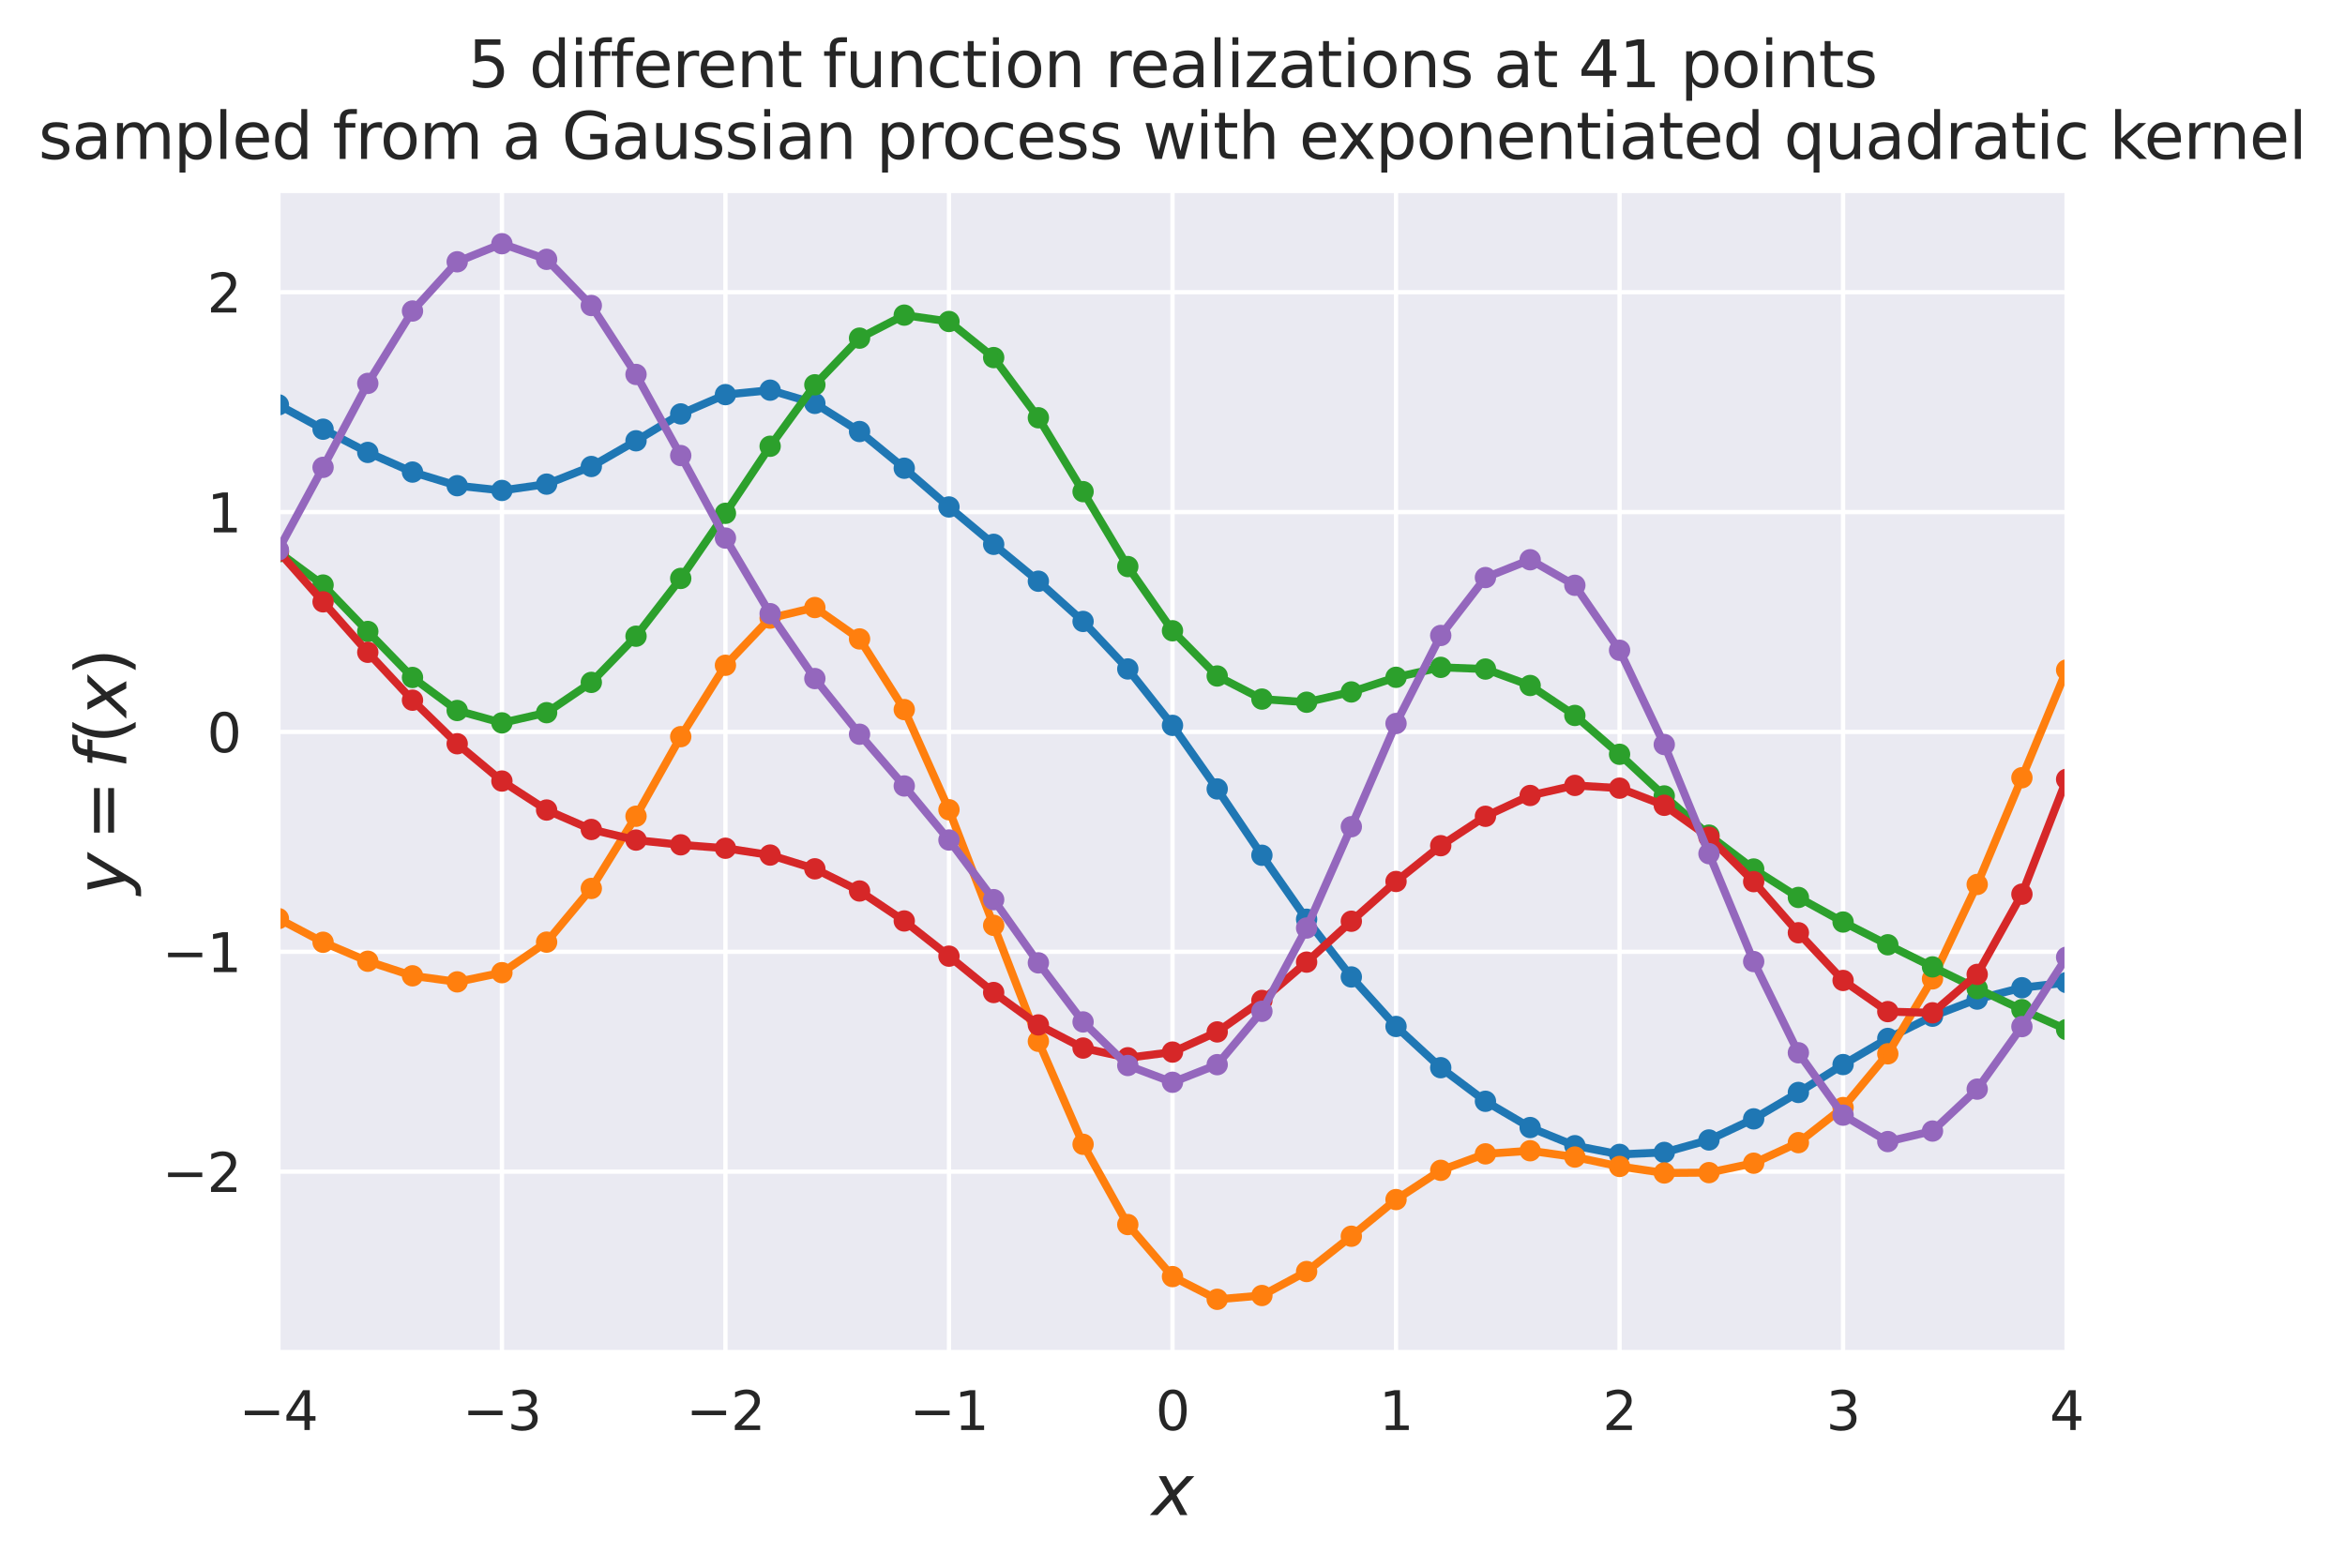 <?xml version="1.0" encoding="utf-8" standalone="no"?>
<!DOCTYPE svg PUBLIC "-//W3C//DTD SVG 1.1//EN"
  "http://www.w3.org/Graphics/SVG/1.1/DTD/svg11.dtd">
<svg height="293.655pt" version="1.1" viewBox="0 0 439.037 293.655" width="439.037pt" xmlns="http://www.w3.org/2000/svg" xmlns:xlink="http://www.w3.org/1999/xlink">
 <defs>
  <style type="text/css">*{stroke-linecap:butt;stroke-linejoin:round;}</style>
 </defs>
 <g id="figure_1">
  <g id="patch_1">
   <path d="M -0 293.655 
L 439.037 293.655 
L 439.037 0 
L -0 0 
z
" style="fill:#ffffff;"/>
  </g>
  <g id="axes_1">
   <g id="patch_2">
    <path d="M 52.118 253.196 
L 386.918 253.196 
L 386.918 35.755 
L 52.118 35.755 
z
" style="fill:#eaeaf2;"/>
   </g>
   <g id="matplotlib.axis_1">
    <g id="xtick_1">
     <g id="line2d_1">
      <path clip-path="url(#p8cf25277d1)" d="M 52.118 253.196 
L 52.118 35.755 
" style="fill:none;stroke:#ffffff;stroke-linecap:round;stroke-width:0.8;"/>
     </g>
     <g id="text_1">
      <!-- −4 -->
      <g style="fill:#262626;" transform="translate(44.747 267.794)scale(0.1 -0.1)">
       <defs>
        <path d="M 678 2272 
L 4684 2272 
L 4684 1741 
L 678 1741 
L 678 2272 
z
" id="DejaVuSans-2212" transform="scale(0.016)"/>
        <path d="M 2419 4116 
L 825 1625 
L 2419 1625 
L 2419 4116 
z
M 2253 4666 
L 3047 4666 
L 3047 1625 
L 3713 1625 
L 3713 1100 
L 3047 1100 
L 3047 0 
L 2419 0 
L 2419 1100 
L 313 1100 
L 313 1709 
L 2253 4666 
z
" id="DejaVuSans-34" transform="scale(0.016)"/>
       </defs>
       <use xlink:href="#DejaVuSans-2212"/>
       <use x="83.789" xlink:href="#DejaVuSans-34"/>
      </g>
     </g>
    </g>
    <g id="xtick_2">
     <g id="line2d_2">
      <path clip-path="url(#p8cf25277d1)" d="M 93.968 253.196 
L 93.968 35.755 
" style="fill:none;stroke:#ffffff;stroke-linecap:round;stroke-width:0.8;"/>
     </g>
     <g id="text_2">
      <!-- −3 -->
      <g style="fill:#262626;" transform="translate(86.597 267.794)scale(0.1 -0.1)">
       <defs>
        <path d="M 2597 2516 
Q 3050 2419 3304 2112 
Q 3559 1806 3559 1356 
Q 3559 666 3084 287 
Q 2609 -91 1734 -91 
Q 1441 -91 1130 -33 
Q 819 25 488 141 
L 488 750 
Q 750 597 1062 519 
Q 1375 441 1716 441 
Q 2309 441 2620 675 
Q 2931 909 2931 1356 
Q 2931 1769 2642 2001 
Q 2353 2234 1838 2234 
L 1294 2234 
L 1294 2753 
L 1863 2753 
Q 2328 2753 2575 2939 
Q 2822 3125 2822 3475 
Q 2822 3834 2567 4026 
Q 2313 4219 1838 4219 
Q 1578 4219 1281 4162 
Q 984 4106 628 3988 
L 628 4550 
Q 988 4650 1302 4700 
Q 1616 4750 1894 4750 
Q 2613 4750 3031 4423 
Q 3450 4097 3450 3541 
Q 3450 3153 3228 2886 
Q 3006 2619 2597 2516 
z
" id="DejaVuSans-33" transform="scale(0.016)"/>
       </defs>
       <use xlink:href="#DejaVuSans-2212"/>
       <use x="83.789" xlink:href="#DejaVuSans-33"/>
      </g>
     </g>
    </g>
    <g id="xtick_3">
     <g id="line2d_3">
      <path clip-path="url(#p8cf25277d1)" d="M 135.818 253.196 
L 135.818 35.755 
" style="fill:none;stroke:#ffffff;stroke-linecap:round;stroke-width:0.8;"/>
     </g>
     <g id="text_3">
      <!-- −2 -->
      <g style="fill:#262626;" transform="translate(128.447 267.794)scale(0.1 -0.1)">
       <defs>
        <path d="M 1228 531 
L 3431 531 
L 3431 0 
L 469 0 
L 469 531 
Q 828 903 1448 1529 
Q 2069 2156 2228 2338 
Q 2531 2678 2651 2914 
Q 2772 3150 2772 3378 
Q 2772 3750 2511 3984 
Q 2250 4219 1831 4219 
Q 1534 4219 1204 4116 
Q 875 4013 500 3803 
L 500 4441 
Q 881 4594 1212 4672 
Q 1544 4750 1819 4750 
Q 2544 4750 2975 4387 
Q 3406 4025 3406 3419 
Q 3406 3131 3298 2873 
Q 3191 2616 2906 2266 
Q 2828 2175 2409 1742 
Q 1991 1309 1228 531 
z
" id="DejaVuSans-32" transform="scale(0.016)"/>
       </defs>
       <use xlink:href="#DejaVuSans-2212"/>
       <use x="83.789" xlink:href="#DejaVuSans-32"/>
      </g>
     </g>
    </g>
    <g id="xtick_4">
     <g id="line2d_4">
      <path clip-path="url(#p8cf25277d1)" d="M 177.668 253.196 
L 177.668 35.755 
" style="fill:none;stroke:#ffffff;stroke-linecap:round;stroke-width:0.8;"/>
     </g>
     <g id="text_4">
      <!-- −1 -->
      <g style="fill:#262626;" transform="translate(170.297 267.794)scale(0.1 -0.1)">
       <defs>
        <path d="M 794 531 
L 1825 531 
L 1825 4091 
L 703 3866 
L 703 4441 
L 1819 4666 
L 2450 4666 
L 2450 531 
L 3481 531 
L 3481 0 
L 794 0 
L 794 531 
z
" id="DejaVuSans-31" transform="scale(0.016)"/>
       </defs>
       <use xlink:href="#DejaVuSans-2212"/>
       <use x="83.789" xlink:href="#DejaVuSans-31"/>
      </g>
     </g>
    </g>
    <g id="xtick_5">
     <g id="line2d_5">
      <path clip-path="url(#p8cf25277d1)" d="M 219.518 253.196 
L 219.518 35.755 
" style="fill:none;stroke:#ffffff;stroke-linecap:round;stroke-width:0.8;"/>
     </g>
     <g id="text_5">
      <!-- 0 -->
      <g style="fill:#262626;" transform="translate(216.337 267.794)scale(0.1 -0.1)">
       <defs>
        <path d="M 2034 4250 
Q 1547 4250 1301 3770 
Q 1056 3291 1056 2328 
Q 1056 1369 1301 889 
Q 1547 409 2034 409 
Q 2525 409 2770 889 
Q 3016 1369 3016 2328 
Q 3016 3291 2770 3770 
Q 2525 4250 2034 4250 
z
M 2034 4750 
Q 2819 4750 3233 4129 
Q 3647 3509 3647 2328 
Q 3647 1150 3233 529 
Q 2819 -91 2034 -91 
Q 1250 -91 836 529 
Q 422 1150 422 2328 
Q 422 3509 836 4129 
Q 1250 4750 2034 4750 
z
" id="DejaVuSans-30" transform="scale(0.016)"/>
       </defs>
       <use xlink:href="#DejaVuSans-30"/>
      </g>
     </g>
    </g>
    <g id="xtick_6">
     <g id="line2d_6">
      <path clip-path="url(#p8cf25277d1)" d="M 261.368 253.196 
L 261.368 35.755 
" style="fill:none;stroke:#ffffff;stroke-linecap:round;stroke-width:0.8;"/>
     </g>
     <g id="text_6">
      <!-- 1 -->
      <g style="fill:#262626;" transform="translate(258.187 267.794)scale(0.1 -0.1)">
       <use xlink:href="#DejaVuSans-31"/>
      </g>
     </g>
    </g>
    <g id="xtick_7">
     <g id="line2d_7">
      <path clip-path="url(#p8cf25277d1)" d="M 303.218 253.196 
L 303.218 35.755 
" style="fill:none;stroke:#ffffff;stroke-linecap:round;stroke-width:0.8;"/>
     </g>
     <g id="text_7">
      <!-- 2 -->
      <g style="fill:#262626;" transform="translate(300.037 267.794)scale(0.1 -0.1)">
       <use xlink:href="#DejaVuSans-32"/>
      </g>
     </g>
    </g>
    <g id="xtick_8">
     <g id="line2d_8">
      <path clip-path="url(#p8cf25277d1)" d="M 345.068 253.196 
L 345.068 35.755 
" style="fill:none;stroke:#ffffff;stroke-linecap:round;stroke-width:0.8;"/>
     </g>
     <g id="text_8">
      <!-- 3 -->
      <g style="fill:#262626;" transform="translate(341.887 267.794)scale(0.1 -0.1)">
       <use xlink:href="#DejaVuSans-33"/>
      </g>
     </g>
    </g>
    <g id="xtick_9">
     <g id="line2d_9">
      <path clip-path="url(#p8cf25277d1)" d="M 386.918 253.196 
L 386.918 35.755 
" style="fill:none;stroke:#ffffff;stroke-linecap:round;stroke-width:0.8;"/>
     </g>
     <g id="text_9">
      <!-- 4 -->
      <g style="fill:#262626;" transform="translate(383.737 267.794)scale(0.1 -0.1)">
       <use xlink:href="#DejaVuSans-34"/>
      </g>
     </g>
    </g>
    <g id="text_10">
     <!-- $x$ -->
     <g style="fill:#262626;" transform="translate(215.618 283.752)scale(0.13 -0.13)">
      <defs>
       <path d="M 3841 3500 
L 2234 1784 
L 3219 0 
L 2559 0 
L 1819 1388 
L 531 0 
L -166 0 
L 1556 1844 
L 641 3500 
L 1300 3500 
L 1972 2234 
L 3144 3500 
L 3841 3500 
z
" id="DejaVuSans-Oblique-78" transform="scale(0.016)"/>
      </defs>
      <use transform="translate(0 0.312)" xlink:href="#DejaVuSans-Oblique-78"/>
     </g>
    </g>
   </g>
   <g id="matplotlib.axis_2">
    <g id="ytick_1">
     <g id="line2d_10">
      <path clip-path="url(#p8cf25277d1)" d="M 52.118 219.405 
L 386.918 219.405 
" style="fill:none;stroke:#ffffff;stroke-linecap:round;stroke-width:0.8;"/>
     </g>
     <g id="text_11">
      <!-- −2 -->
      <g style="fill:#262626;" transform="translate(30.376 223.205)scale(0.1 -0.1)">
       <use xlink:href="#DejaVuSans-2212"/>
       <use x="83.789" xlink:href="#DejaVuSans-32"/>
      </g>
     </g>
    </g>
    <g id="ytick_2">
     <g id="line2d_11">
      <path clip-path="url(#p8cf25277d1)" d="M 52.118 178.234 
L 386.918 178.234 
" style="fill:none;stroke:#ffffff;stroke-linecap:round;stroke-width:0.8;"/>
     </g>
     <g id="text_12">
      <!-- −1 -->
      <g style="fill:#262626;" transform="translate(30.376 182.033)scale(0.1 -0.1)">
       <use xlink:href="#DejaVuSans-2212"/>
       <use x="83.789" xlink:href="#DejaVuSans-31"/>
      </g>
     </g>
    </g>
    <g id="ytick_3">
     <g id="line2d_12">
      <path clip-path="url(#p8cf25277d1)" d="M 52.118 137.062 
L 386.918 137.062 
" style="fill:none;stroke:#ffffff;stroke-linecap:round;stroke-width:0.8;"/>
     </g>
     <g id="text_13">
      <!-- 0 -->
      <g style="fill:#262626;" transform="translate(38.756 140.861)scale(0.1 -0.1)">
       <use xlink:href="#DejaVuSans-30"/>
      </g>
     </g>
    </g>
    <g id="ytick_4">
     <g id="line2d_13">
      <path clip-path="url(#p8cf25277d1)" d="M 52.118 95.89 
L 386.918 95.89 
" style="fill:none;stroke:#ffffff;stroke-linecap:round;stroke-width:0.8;"/>
     </g>
     <g id="text_14">
      <!-- 1 -->
      <g style="fill:#262626;" transform="translate(38.756 99.689)scale(0.1 -0.1)">
       <use xlink:href="#DejaVuSans-31"/>
      </g>
     </g>
    </g>
    <g id="ytick_5">
     <g id="line2d_14">
      <path clip-path="url(#p8cf25277d1)" d="M 52.118 54.718 
L 386.918 54.718 
" style="fill:none;stroke:#ffffff;stroke-linecap:round;stroke-width:0.8;"/>
     </g>
     <g id="text_15">
      <!-- 2 -->
      <g style="fill:#262626;" transform="translate(38.756 58.517)scale(0.1 -0.1)">
       <use xlink:href="#DejaVuSans-32"/>
      </g>
     </g>
    </g>
    <g id="text_16">
     <!-- $y = f(x)$ -->
     <g style="fill:#262626;" transform="translate(23.646 167.55)rotate(-90)scale(0.13 -0.13)">
      <defs>
       <path d="M 1588 -325 
Q 1188 -997 936 -1164 
Q 684 -1331 294 -1331 
L -159 -1331 
L -63 -850 
L 269 -850 
Q 509 -850 678 -719 
Q 847 -588 1056 -206 
L 1234 128 
L 459 3500 
L 1069 3500 
L 1650 819 
L 3256 3500 
L 3859 3500 
L 1588 -325 
z
" id="DejaVuSans-Oblique-79" transform="scale(0.016)"/>
       <path d="M 678 2906 
L 4684 2906 
L 4684 2381 
L 678 2381 
L 678 2906 
z
M 678 1631 
L 4684 1631 
L 4684 1100 
L 678 1100 
L 678 1631 
z
" id="DejaVuSans-3d" transform="scale(0.016)"/>
       <path d="M 3059 4863 
L 2969 4384 
L 2419 4384 
Q 2106 4384 1964 4261 
Q 1822 4138 1753 3809 
L 1691 3500 
L 2638 3500 
L 2553 3053 
L 1606 3053 
L 1013 0 
L 434 0 
L 1031 3053 
L 481 3053 
L 563 3500 
L 1113 3500 
L 1159 3744 
Q 1278 4363 1576 4613 
Q 1875 4863 2516 4863 
L 3059 4863 
z
" id="DejaVuSans-Oblique-66" transform="scale(0.016)"/>
       <path d="M 1984 4856 
Q 1566 4138 1362 3434 
Q 1159 2731 1159 2009 
Q 1159 1288 1364 580 
Q 1569 -128 1984 -844 
L 1484 -844 
Q 1016 -109 783 600 
Q 550 1309 550 2009 
Q 550 2706 781 3412 
Q 1013 4119 1484 4856 
L 1984 4856 
z
" id="DejaVuSans-28" transform="scale(0.016)"/>
       <path d="M 513 4856 
L 1013 4856 
Q 1481 4119 1714 3412 
Q 1947 2706 1947 2009 
Q 1947 1309 1714 600 
Q 1481 -109 1013 -844 
L 513 -844 
Q 928 -128 1133 580 
Q 1338 1288 1338 2009 
Q 1338 2731 1133 3434 
Q 928 4138 513 4856 
z
" id="DejaVuSans-29" transform="scale(0.016)"/>
      </defs>
      <use transform="translate(0 0.016)" xlink:href="#DejaVuSans-Oblique-79"/>
      <use transform="translate(78.662 0.016)" xlink:href="#DejaVuSans-3d"/>
      <use transform="translate(181.934 0.016)" xlink:href="#DejaVuSans-Oblique-66"/>
      <use transform="translate(217.139 0.016)" xlink:href="#DejaVuSans-28"/>
      <use transform="translate(256.152 0.016)" xlink:href="#DejaVuSans-Oblique-78"/>
      <use transform="translate(315.332 0.016)" xlink:href="#DejaVuSans-29"/>
     </g>
    </g>
   </g>
   <g id="line2d_15">
    <path clip-path="url(#p8cf25277d1)" d="M 52.118 75.808 
L 60.488 80.374 
L 68.858 84.721 
L 77.228 88.404 
L 85.598 90.952 
L 93.968 91.844 
L 102.338 90.659 
L 110.708 87.356 
L 119.078 82.543 
L 127.448 77.511 
L 135.818 73.897 
L 144.188 73.064 
L 152.558 75.537 
L 160.928 80.808 
L 169.298 87.681 
L 177.668 94.935 
L 186.038 101.933 
L 194.408 108.84 
L 202.778 116.372 
L 211.148 125.27 
L 219.518 135.836 
L 227.888 147.738 
L 236.258 160.158 
L 244.628 172.142 
L 252.998 182.947 
L 261.368 192.218 
L 269.738 199.938 
L 278.108 206.231 
L 286.478 211.145 
L 294.848 214.546 
L 303.218 216.172 
L 311.588 215.807 
L 319.958 213.472 
L 328.328 209.52 
L 336.698 204.575 
L 345.068 199.353 
L 353.438 194.462 
L 361.808 190.301 
L 370.178 187.092 
L 378.548 184.967 
L 386.918 184 
" style="fill:none;stroke:#1f77b4;stroke-linecap:round;stroke-width:1.5;"/>
    <defs>
     <path d="M 0 1.5 
C 0.398 1.5 0.779 1.342 1.061 1.061 
C 1.342 0.779 1.5 0.398 1.5 0 
C 1.5 -0.398 1.342 -0.779 1.061 -1.061 
C 0.779 -1.342 0.398 -1.5 0 -1.5 
C -0.398 -1.5 -0.779 -1.342 -1.061 -1.061 
C -1.342 -0.779 -1.5 -0.398 -1.5 0 
C -1.5 0.398 -1.342 0.779 -1.061 1.061 
C -0.779 1.342 -0.398 1.5 0 1.5 
z
" id="ma216f2c6b1" style="stroke:#1f77b4;"/>
    </defs>
    <g clip-path="url(#p8cf25277d1)">
     <use style="fill:#1f77b4;stroke:#1f77b4;" x="52.118" xlink:href="#ma216f2c6b1" y="75.808"/>
     <use style="fill:#1f77b4;stroke:#1f77b4;" x="60.488" xlink:href="#ma216f2c6b1" y="80.374"/>
     <use style="fill:#1f77b4;stroke:#1f77b4;" x="68.858" xlink:href="#ma216f2c6b1" y="84.721"/>
     <use style="fill:#1f77b4;stroke:#1f77b4;" x="77.228" xlink:href="#ma216f2c6b1" y="88.404"/>
     <use style="fill:#1f77b4;stroke:#1f77b4;" x="85.598" xlink:href="#ma216f2c6b1" y="90.952"/>
     <use style="fill:#1f77b4;stroke:#1f77b4;" x="93.968" xlink:href="#ma216f2c6b1" y="91.844"/>
     <use style="fill:#1f77b4;stroke:#1f77b4;" x="102.338" xlink:href="#ma216f2c6b1" y="90.659"/>
     <use style="fill:#1f77b4;stroke:#1f77b4;" x="110.708" xlink:href="#ma216f2c6b1" y="87.356"/>
     <use style="fill:#1f77b4;stroke:#1f77b4;" x="119.078" xlink:href="#ma216f2c6b1" y="82.543"/>
     <use style="fill:#1f77b4;stroke:#1f77b4;" x="127.448" xlink:href="#ma216f2c6b1" y="77.511"/>
     <use style="fill:#1f77b4;stroke:#1f77b4;" x="135.818" xlink:href="#ma216f2c6b1" y="73.897"/>
     <use style="fill:#1f77b4;stroke:#1f77b4;" x="144.188" xlink:href="#ma216f2c6b1" y="73.064"/>
     <use style="fill:#1f77b4;stroke:#1f77b4;" x="152.558" xlink:href="#ma216f2c6b1" y="75.537"/>
     <use style="fill:#1f77b4;stroke:#1f77b4;" x="160.928" xlink:href="#ma216f2c6b1" y="80.808"/>
     <use style="fill:#1f77b4;stroke:#1f77b4;" x="169.298" xlink:href="#ma216f2c6b1" y="87.681"/>
     <use style="fill:#1f77b4;stroke:#1f77b4;" x="177.668" xlink:href="#ma216f2c6b1" y="94.935"/>
     <use style="fill:#1f77b4;stroke:#1f77b4;" x="186.038" xlink:href="#ma216f2c6b1" y="101.933"/>
     <use style="fill:#1f77b4;stroke:#1f77b4;" x="194.408" xlink:href="#ma216f2c6b1" y="108.84"/>
     <use style="fill:#1f77b4;stroke:#1f77b4;" x="202.778" xlink:href="#ma216f2c6b1" y="116.372"/>
     <use style="fill:#1f77b4;stroke:#1f77b4;" x="211.148" xlink:href="#ma216f2c6b1" y="125.27"/>
     <use style="fill:#1f77b4;stroke:#1f77b4;" x="219.518" xlink:href="#ma216f2c6b1" y="135.836"/>
     <use style="fill:#1f77b4;stroke:#1f77b4;" x="227.888" xlink:href="#ma216f2c6b1" y="147.738"/>
     <use style="fill:#1f77b4;stroke:#1f77b4;" x="236.258" xlink:href="#ma216f2c6b1" y="160.158"/>
     <use style="fill:#1f77b4;stroke:#1f77b4;" x="244.628" xlink:href="#ma216f2c6b1" y="172.142"/>
     <use style="fill:#1f77b4;stroke:#1f77b4;" x="252.998" xlink:href="#ma216f2c6b1" y="182.947"/>
     <use style="fill:#1f77b4;stroke:#1f77b4;" x="261.368" xlink:href="#ma216f2c6b1" y="192.218"/>
     <use style="fill:#1f77b4;stroke:#1f77b4;" x="269.738" xlink:href="#ma216f2c6b1" y="199.938"/>
     <use style="fill:#1f77b4;stroke:#1f77b4;" x="278.108" xlink:href="#ma216f2c6b1" y="206.231"/>
     <use style="fill:#1f77b4;stroke:#1f77b4;" x="286.478" xlink:href="#ma216f2c6b1" y="211.145"/>
     <use style="fill:#1f77b4;stroke:#1f77b4;" x="294.848" xlink:href="#ma216f2c6b1" y="214.546"/>
     <use style="fill:#1f77b4;stroke:#1f77b4;" x="303.218" xlink:href="#ma216f2c6b1" y="216.172"/>
     <use style="fill:#1f77b4;stroke:#1f77b4;" x="311.588" xlink:href="#ma216f2c6b1" y="215.807"/>
     <use style="fill:#1f77b4;stroke:#1f77b4;" x="319.958" xlink:href="#ma216f2c6b1" y="213.472"/>
     <use style="fill:#1f77b4;stroke:#1f77b4;" x="328.328" xlink:href="#ma216f2c6b1" y="209.52"/>
     <use style="fill:#1f77b4;stroke:#1f77b4;" x="336.698" xlink:href="#ma216f2c6b1" y="204.575"/>
     <use style="fill:#1f77b4;stroke:#1f77b4;" x="345.068" xlink:href="#ma216f2c6b1" y="199.353"/>
     <use style="fill:#1f77b4;stroke:#1f77b4;" x="353.438" xlink:href="#ma216f2c6b1" y="194.462"/>
     <use style="fill:#1f77b4;stroke:#1f77b4;" x="361.808" xlink:href="#ma216f2c6b1" y="190.301"/>
     <use style="fill:#1f77b4;stroke:#1f77b4;" x="370.178" xlink:href="#ma216f2c6b1" y="187.092"/>
     <use style="fill:#1f77b4;stroke:#1f77b4;" x="378.548" xlink:href="#ma216f2c6b1" y="184.967"/>
     <use style="fill:#1f77b4;stroke:#1f77b4;" x="386.918" xlink:href="#ma216f2c6b1" y="184"/>
    </g>
   </g>
   <g id="line2d_16">
    <path clip-path="url(#p8cf25277d1)" d="M 52.118 172.018 
L 60.488 176.45 
L 68.858 180.004 
L 77.228 182.734 
L 85.598 183.869 
L 93.968 182.145 
L 102.338 176.428 
L 110.708 166.374 
L 119.078 152.85 
L 127.448 137.949 
L 135.818 124.582 
L 144.188 115.752 
L 152.558 113.77 
L 160.928 119.648 
L 169.298 132.879 
L 177.668 151.636 
L 186.038 173.285 
L 194.408 194.998 
L 202.778 214.283 
L 211.148 229.312 
L 219.518 239.06 
L 227.888 243.312 
L 236.258 242.601 
L 244.628 238.11 
L 252.998 231.502 
L 261.368 224.636 
L 269.738 219.158 
L 278.108 216.075 
L 286.478 215.491 
L 294.848 216.67 
L 303.218 218.431 
L 311.588 219.652 
L 319.958 219.588 
L 328.328 217.826 
L 336.698 213.973 
L 345.068 207.402 
L 353.438 197.341 
L 361.808 183.306 
L 370.178 165.623 
L 378.548 145.641 
L 386.918 125.461 
" style="fill:none;stroke:#ff7f0e;stroke-linecap:round;stroke-width:1.5;"/>
    <defs>
     <path d="M 0 1.5 
C 0.398 1.5 0.779 1.342 1.061 1.061 
C 1.342 0.779 1.5 0.398 1.5 0 
C 1.5 -0.398 1.342 -0.779 1.061 -1.061 
C 0.779 -1.342 0.398 -1.5 0 -1.5 
C -0.398 -1.5 -0.779 -1.342 -1.061 -1.061 
C -1.342 -0.779 -1.5 -0.398 -1.5 0 
C -1.5 0.398 -1.342 0.779 -1.061 1.061 
C -0.779 1.342 -0.398 1.5 0 1.5 
z
" id="m8ebc6ba29d" style="stroke:#ff7f0e;"/>
    </defs>
    <g clip-path="url(#p8cf25277d1)">
     <use style="fill:#ff7f0e;stroke:#ff7f0e;" x="52.118" xlink:href="#m8ebc6ba29d" y="172.018"/>
     <use style="fill:#ff7f0e;stroke:#ff7f0e;" x="60.488" xlink:href="#m8ebc6ba29d" y="176.45"/>
     <use style="fill:#ff7f0e;stroke:#ff7f0e;" x="68.858" xlink:href="#m8ebc6ba29d" y="180.004"/>
     <use style="fill:#ff7f0e;stroke:#ff7f0e;" x="77.228" xlink:href="#m8ebc6ba29d" y="182.734"/>
     <use style="fill:#ff7f0e;stroke:#ff7f0e;" x="85.598" xlink:href="#m8ebc6ba29d" y="183.869"/>
     <use style="fill:#ff7f0e;stroke:#ff7f0e;" x="93.968" xlink:href="#m8ebc6ba29d" y="182.145"/>
     <use style="fill:#ff7f0e;stroke:#ff7f0e;" x="102.338" xlink:href="#m8ebc6ba29d" y="176.428"/>
     <use style="fill:#ff7f0e;stroke:#ff7f0e;" x="110.708" xlink:href="#m8ebc6ba29d" y="166.374"/>
     <use style="fill:#ff7f0e;stroke:#ff7f0e;" x="119.078" xlink:href="#m8ebc6ba29d" y="152.85"/>
     <use style="fill:#ff7f0e;stroke:#ff7f0e;" x="127.448" xlink:href="#m8ebc6ba29d" y="137.949"/>
     <use style="fill:#ff7f0e;stroke:#ff7f0e;" x="135.818" xlink:href="#m8ebc6ba29d" y="124.582"/>
     <use style="fill:#ff7f0e;stroke:#ff7f0e;" x="144.188" xlink:href="#m8ebc6ba29d" y="115.752"/>
     <use style="fill:#ff7f0e;stroke:#ff7f0e;" x="152.558" xlink:href="#m8ebc6ba29d" y="113.77"/>
     <use style="fill:#ff7f0e;stroke:#ff7f0e;" x="160.928" xlink:href="#m8ebc6ba29d" y="119.648"/>
     <use style="fill:#ff7f0e;stroke:#ff7f0e;" x="169.298" xlink:href="#m8ebc6ba29d" y="132.879"/>
     <use style="fill:#ff7f0e;stroke:#ff7f0e;" x="177.668" xlink:href="#m8ebc6ba29d" y="151.636"/>
     <use style="fill:#ff7f0e;stroke:#ff7f0e;" x="186.038" xlink:href="#m8ebc6ba29d" y="173.285"/>
     <use style="fill:#ff7f0e;stroke:#ff7f0e;" x="194.408" xlink:href="#m8ebc6ba29d" y="194.998"/>
     <use style="fill:#ff7f0e;stroke:#ff7f0e;" x="202.778" xlink:href="#m8ebc6ba29d" y="214.283"/>
     <use style="fill:#ff7f0e;stroke:#ff7f0e;" x="211.148" xlink:href="#m8ebc6ba29d" y="229.312"/>
     <use style="fill:#ff7f0e;stroke:#ff7f0e;" x="219.518" xlink:href="#m8ebc6ba29d" y="239.06"/>
     <use style="fill:#ff7f0e;stroke:#ff7f0e;" x="227.888" xlink:href="#m8ebc6ba29d" y="243.312"/>
     <use style="fill:#ff7f0e;stroke:#ff7f0e;" x="236.258" xlink:href="#m8ebc6ba29d" y="242.601"/>
     <use style="fill:#ff7f0e;stroke:#ff7f0e;" x="244.628" xlink:href="#m8ebc6ba29d" y="238.11"/>
     <use style="fill:#ff7f0e;stroke:#ff7f0e;" x="252.998" xlink:href="#m8ebc6ba29d" y="231.502"/>
     <use style="fill:#ff7f0e;stroke:#ff7f0e;" x="261.368" xlink:href="#m8ebc6ba29d" y="224.636"/>
     <use style="fill:#ff7f0e;stroke:#ff7f0e;" x="269.738" xlink:href="#m8ebc6ba29d" y="219.158"/>
     <use style="fill:#ff7f0e;stroke:#ff7f0e;" x="278.108" xlink:href="#m8ebc6ba29d" y="216.075"/>
     <use style="fill:#ff7f0e;stroke:#ff7f0e;" x="286.478" xlink:href="#m8ebc6ba29d" y="215.491"/>
     <use style="fill:#ff7f0e;stroke:#ff7f0e;" x="294.848" xlink:href="#m8ebc6ba29d" y="216.67"/>
     <use style="fill:#ff7f0e;stroke:#ff7f0e;" x="303.218" xlink:href="#m8ebc6ba29d" y="218.431"/>
     <use style="fill:#ff7f0e;stroke:#ff7f0e;" x="311.588" xlink:href="#m8ebc6ba29d" y="219.652"/>
     <use style="fill:#ff7f0e;stroke:#ff7f0e;" x="319.958" xlink:href="#m8ebc6ba29d" y="219.588"/>
     <use style="fill:#ff7f0e;stroke:#ff7f0e;" x="328.328" xlink:href="#m8ebc6ba29d" y="217.826"/>
     <use style="fill:#ff7f0e;stroke:#ff7f0e;" x="336.698" xlink:href="#m8ebc6ba29d" y="213.973"/>
     <use style="fill:#ff7f0e;stroke:#ff7f0e;" x="345.068" xlink:href="#m8ebc6ba29d" y="207.402"/>
     <use style="fill:#ff7f0e;stroke:#ff7f0e;" x="353.438" xlink:href="#m8ebc6ba29d" y="197.341"/>
     <use style="fill:#ff7f0e;stroke:#ff7f0e;" x="361.808" xlink:href="#m8ebc6ba29d" y="183.306"/>
     <use style="fill:#ff7f0e;stroke:#ff7f0e;" x="370.178" xlink:href="#m8ebc6ba29d" y="165.623"/>
     <use style="fill:#ff7f0e;stroke:#ff7f0e;" x="378.548" xlink:href="#m8ebc6ba29d" y="145.641"/>
     <use style="fill:#ff7f0e;stroke:#ff7f0e;" x="386.918" xlink:href="#m8ebc6ba29d" y="125.461"/>
    </g>
   </g>
   <g id="line2d_17">
    <path clip-path="url(#p8cf25277d1)" d="M 52.118 103.36 
L 60.488 109.558 
L 68.858 118.25 
L 77.228 126.864 
L 85.598 133.051 
L 93.968 135.367 
L 102.338 133.459 
L 110.708 127.785 
L 119.078 119.138 
L 127.448 108.318 
L 135.818 96.123 
L 144.188 83.567 
L 152.558 72.058 
L 160.928 63.32 
L 169.298 59.012 
L 177.668 60.203 
L 186.038 66.961 
L 194.408 78.232 
L 202.778 92.065 
L 211.148 106.095 
L 219.518 118.119 
L 227.888 126.589 
L 236.258 130.914 
L 244.628 131.501 
L 252.998 129.578 
L 261.368 126.832 
L 269.738 124.97 
L 278.108 125.289 
L 286.478 128.368 
L 294.848 133.977 
L 303.218 141.251 
L 311.588 149.051 
L 319.958 156.391 
L 328.328 162.735 
L 336.698 168.057 
L 345.068 172.663 
L 353.438 176.922 
L 361.808 181.064 
L 370.178 185.136 
L 378.548 189.075 
L 386.918 192.8 
" style="fill:none;stroke:#2ca02c;stroke-linecap:round;stroke-width:1.5;"/>
    <defs>
     <path d="M 0 1.5 
C 0.398 1.5 0.779 1.342 1.061 1.061 
C 1.342 0.779 1.5 0.398 1.5 0 
C 1.5 -0.398 1.342 -0.779 1.061 -1.061 
C 0.779 -1.342 0.398 -1.5 0 -1.5 
C -0.398 -1.5 -0.779 -1.342 -1.061 -1.061 
C -1.342 -0.779 -1.5 -0.398 -1.5 0 
C -1.5 0.398 -1.342 0.779 -1.061 1.061 
C -0.779 1.342 -0.398 1.5 0 1.5 
z
" id="m830ce3567e" style="stroke:#2ca02c;"/>
    </defs>
    <g clip-path="url(#p8cf25277d1)">
     <use style="fill:#2ca02c;stroke:#2ca02c;" x="52.118" xlink:href="#m830ce3567e" y="103.36"/>
     <use style="fill:#2ca02c;stroke:#2ca02c;" x="60.488" xlink:href="#m830ce3567e" y="109.558"/>
     <use style="fill:#2ca02c;stroke:#2ca02c;" x="68.858" xlink:href="#m830ce3567e" y="118.25"/>
     <use style="fill:#2ca02c;stroke:#2ca02c;" x="77.228" xlink:href="#m830ce3567e" y="126.864"/>
     <use style="fill:#2ca02c;stroke:#2ca02c;" x="85.598" xlink:href="#m830ce3567e" y="133.051"/>
     <use style="fill:#2ca02c;stroke:#2ca02c;" x="93.968" xlink:href="#m830ce3567e" y="135.367"/>
     <use style="fill:#2ca02c;stroke:#2ca02c;" x="102.338" xlink:href="#m830ce3567e" y="133.459"/>
     <use style="fill:#2ca02c;stroke:#2ca02c;" x="110.708" xlink:href="#m830ce3567e" y="127.785"/>
     <use style="fill:#2ca02c;stroke:#2ca02c;" x="119.078" xlink:href="#m830ce3567e" y="119.138"/>
     <use style="fill:#2ca02c;stroke:#2ca02c;" x="127.448" xlink:href="#m830ce3567e" y="108.318"/>
     <use style="fill:#2ca02c;stroke:#2ca02c;" x="135.818" xlink:href="#m830ce3567e" y="96.123"/>
     <use style="fill:#2ca02c;stroke:#2ca02c;" x="144.188" xlink:href="#m830ce3567e" y="83.567"/>
     <use style="fill:#2ca02c;stroke:#2ca02c;" x="152.558" xlink:href="#m830ce3567e" y="72.058"/>
     <use style="fill:#2ca02c;stroke:#2ca02c;" x="160.928" xlink:href="#m830ce3567e" y="63.32"/>
     <use style="fill:#2ca02c;stroke:#2ca02c;" x="169.298" xlink:href="#m830ce3567e" y="59.012"/>
     <use style="fill:#2ca02c;stroke:#2ca02c;" x="177.668" xlink:href="#m830ce3567e" y="60.203"/>
     <use style="fill:#2ca02c;stroke:#2ca02c;" x="186.038" xlink:href="#m830ce3567e" y="66.961"/>
     <use style="fill:#2ca02c;stroke:#2ca02c;" x="194.408" xlink:href="#m830ce3567e" y="78.232"/>
     <use style="fill:#2ca02c;stroke:#2ca02c;" x="202.778" xlink:href="#m830ce3567e" y="92.065"/>
     <use style="fill:#2ca02c;stroke:#2ca02c;" x="211.148" xlink:href="#m830ce3567e" y="106.095"/>
     <use style="fill:#2ca02c;stroke:#2ca02c;" x="219.518" xlink:href="#m830ce3567e" y="118.119"/>
     <use style="fill:#2ca02c;stroke:#2ca02c;" x="227.888" xlink:href="#m830ce3567e" y="126.589"/>
     <use style="fill:#2ca02c;stroke:#2ca02c;" x="236.258" xlink:href="#m830ce3567e" y="130.914"/>
     <use style="fill:#2ca02c;stroke:#2ca02c;" x="244.628" xlink:href="#m830ce3567e" y="131.501"/>
     <use style="fill:#2ca02c;stroke:#2ca02c;" x="252.998" xlink:href="#m830ce3567e" y="129.578"/>
     <use style="fill:#2ca02c;stroke:#2ca02c;" x="261.368" xlink:href="#m830ce3567e" y="126.832"/>
     <use style="fill:#2ca02c;stroke:#2ca02c;" x="269.738" xlink:href="#m830ce3567e" y="124.97"/>
     <use style="fill:#2ca02c;stroke:#2ca02c;" x="278.108" xlink:href="#m830ce3567e" y="125.289"/>
     <use style="fill:#2ca02c;stroke:#2ca02c;" x="286.478" xlink:href="#m830ce3567e" y="128.368"/>
     <use style="fill:#2ca02c;stroke:#2ca02c;" x="294.848" xlink:href="#m830ce3567e" y="133.977"/>
     <use style="fill:#2ca02c;stroke:#2ca02c;" x="303.218" xlink:href="#m830ce3567e" y="141.251"/>
     <use style="fill:#2ca02c;stroke:#2ca02c;" x="311.588" xlink:href="#m830ce3567e" y="149.051"/>
     <use style="fill:#2ca02c;stroke:#2ca02c;" x="319.958" xlink:href="#m830ce3567e" y="156.391"/>
     <use style="fill:#2ca02c;stroke:#2ca02c;" x="328.328" xlink:href="#m830ce3567e" y="162.735"/>
     <use style="fill:#2ca02c;stroke:#2ca02c;" x="336.698" xlink:href="#m830ce3567e" y="168.057"/>
     <use style="fill:#2ca02c;stroke:#2ca02c;" x="345.068" xlink:href="#m830ce3567e" y="172.663"/>
     <use style="fill:#2ca02c;stroke:#2ca02c;" x="353.438" xlink:href="#m830ce3567e" y="176.922"/>
     <use style="fill:#2ca02c;stroke:#2ca02c;" x="361.808" xlink:href="#m830ce3567e" y="181.064"/>
     <use style="fill:#2ca02c;stroke:#2ca02c;" x="370.178" xlink:href="#m830ce3567e" y="185.136"/>
     <use style="fill:#2ca02c;stroke:#2ca02c;" x="378.548" xlink:href="#m830ce3567e" y="189.075"/>
     <use style="fill:#2ca02c;stroke:#2ca02c;" x="386.918" xlink:href="#m830ce3567e" y="192.8"/>
    </g>
   </g>
   <g id="line2d_18">
    <path clip-path="url(#p8cf25277d1)" d="M 52.118 103.222 
L 60.488 112.699 
L 68.858 122.151 
L 77.228 131.12 
L 85.598 139.277 
L 93.968 146.26 
L 102.338 151.687 
L 110.708 155.329 
L 119.078 157.317 
L 127.448 158.204 
L 135.818 158.844 
L 144.188 160.122 
L 152.558 162.698 
L 160.928 166.85 
L 169.298 172.461 
L 177.668 179.052 
L 186.038 185.861 
L 194.408 191.929 
L 202.778 196.264 
L 211.148 198.08 
L 219.518 197.017 
L 227.888 193.239 
L 236.258 187.349 
L 244.628 180.169 
L 252.998 172.514 
L 261.368 165.067 
L 269.738 158.367 
L 278.108 152.862 
L 286.478 148.964 
L 294.848 147.08 
L 303.218 147.593 
L 311.588 150.804 
L 319.958 156.774 
L 328.328 165.098 
L 336.698 174.67 
L 345.068 183.605 
L 353.438 189.438 
L 361.808 189.662 
L 370.178 182.467 
L 378.548 167.442 
L 386.918 145.934 
" style="fill:none;stroke:#d62728;stroke-linecap:round;stroke-width:1.5;"/>
    <defs>
     <path d="M 0 1.5 
C 0.398 1.5 0.779 1.342 1.061 1.061 
C 1.342 0.779 1.5 0.398 1.5 0 
C 1.5 -0.398 1.342 -0.779 1.061 -1.061 
C 0.779 -1.342 0.398 -1.5 0 -1.5 
C -0.398 -1.5 -0.779 -1.342 -1.061 -1.061 
C -1.342 -0.779 -1.5 -0.398 -1.5 0 
C -1.5 0.398 -1.342 0.779 -1.061 1.061 
C -0.779 1.342 -0.398 1.5 0 1.5 
z
" id="me65614df62" style="stroke:#d62728;"/>
    </defs>
    <g clip-path="url(#p8cf25277d1)">
     <use style="fill:#d62728;stroke:#d62728;" x="52.118" xlink:href="#me65614df62" y="103.222"/>
     <use style="fill:#d62728;stroke:#d62728;" x="60.488" xlink:href="#me65614df62" y="112.699"/>
     <use style="fill:#d62728;stroke:#d62728;" x="68.858" xlink:href="#me65614df62" y="122.151"/>
     <use style="fill:#d62728;stroke:#d62728;" x="77.228" xlink:href="#me65614df62" y="131.12"/>
     <use style="fill:#d62728;stroke:#d62728;" x="85.598" xlink:href="#me65614df62" y="139.277"/>
     <use style="fill:#d62728;stroke:#d62728;" x="93.968" xlink:href="#me65614df62" y="146.26"/>
     <use style="fill:#d62728;stroke:#d62728;" x="102.338" xlink:href="#me65614df62" y="151.687"/>
     <use style="fill:#d62728;stroke:#d62728;" x="110.708" xlink:href="#me65614df62" y="155.329"/>
     <use style="fill:#d62728;stroke:#d62728;" x="119.078" xlink:href="#me65614df62" y="157.317"/>
     <use style="fill:#d62728;stroke:#d62728;" x="127.448" xlink:href="#me65614df62" y="158.204"/>
     <use style="fill:#d62728;stroke:#d62728;" x="135.818" xlink:href="#me65614df62" y="158.844"/>
     <use style="fill:#d62728;stroke:#d62728;" x="144.188" xlink:href="#me65614df62" y="160.122"/>
     <use style="fill:#d62728;stroke:#d62728;" x="152.558" xlink:href="#me65614df62" y="162.698"/>
     <use style="fill:#d62728;stroke:#d62728;" x="160.928" xlink:href="#me65614df62" y="166.85"/>
     <use style="fill:#d62728;stroke:#d62728;" x="169.298" xlink:href="#me65614df62" y="172.461"/>
     <use style="fill:#d62728;stroke:#d62728;" x="177.668" xlink:href="#me65614df62" y="179.052"/>
     <use style="fill:#d62728;stroke:#d62728;" x="186.038" xlink:href="#me65614df62" y="185.861"/>
     <use style="fill:#d62728;stroke:#d62728;" x="194.408" xlink:href="#me65614df62" y="191.929"/>
     <use style="fill:#d62728;stroke:#d62728;" x="202.778" xlink:href="#me65614df62" y="196.264"/>
     <use style="fill:#d62728;stroke:#d62728;" x="211.148" xlink:href="#me65614df62" y="198.08"/>
     <use style="fill:#d62728;stroke:#d62728;" x="219.518" xlink:href="#me65614df62" y="197.017"/>
     <use style="fill:#d62728;stroke:#d62728;" x="227.888" xlink:href="#me65614df62" y="193.239"/>
     <use style="fill:#d62728;stroke:#d62728;" x="236.258" xlink:href="#me65614df62" y="187.349"/>
     <use style="fill:#d62728;stroke:#d62728;" x="244.628" xlink:href="#me65614df62" y="180.169"/>
     <use style="fill:#d62728;stroke:#d62728;" x="252.998" xlink:href="#me65614df62" y="172.514"/>
     <use style="fill:#d62728;stroke:#d62728;" x="261.368" xlink:href="#me65614df62" y="165.067"/>
     <use style="fill:#d62728;stroke:#d62728;" x="269.738" xlink:href="#me65614df62" y="158.367"/>
     <use style="fill:#d62728;stroke:#d62728;" x="278.108" xlink:href="#me65614df62" y="152.862"/>
     <use style="fill:#d62728;stroke:#d62728;" x="286.478" xlink:href="#me65614df62" y="148.964"/>
     <use style="fill:#d62728;stroke:#d62728;" x="294.848" xlink:href="#me65614df62" y="147.08"/>
     <use style="fill:#d62728;stroke:#d62728;" x="303.218" xlink:href="#me65614df62" y="147.593"/>
     <use style="fill:#d62728;stroke:#d62728;" x="311.588" xlink:href="#me65614df62" y="150.804"/>
     <use style="fill:#d62728;stroke:#d62728;" x="319.958" xlink:href="#me65614df62" y="156.774"/>
     <use style="fill:#d62728;stroke:#d62728;" x="328.328" xlink:href="#me65614df62" y="165.098"/>
     <use style="fill:#d62728;stroke:#d62728;" x="336.698" xlink:href="#me65614df62" y="174.67"/>
     <use style="fill:#d62728;stroke:#d62728;" x="345.068" xlink:href="#me65614df62" y="183.605"/>
     <use style="fill:#d62728;stroke:#d62728;" x="353.438" xlink:href="#me65614df62" y="189.438"/>
     <use style="fill:#d62728;stroke:#d62728;" x="361.808" xlink:href="#me65614df62" y="189.662"/>
     <use style="fill:#d62728;stroke:#d62728;" x="370.178" xlink:href="#me65614df62" y="182.467"/>
     <use style="fill:#d62728;stroke:#d62728;" x="378.548" xlink:href="#me65614df62" y="167.442"/>
     <use style="fill:#d62728;stroke:#d62728;" x="386.918" xlink:href="#me65614df62" y="145.934"/>
    </g>
   </g>
   <g id="line2d_19">
    <path clip-path="url(#p8cf25277d1)" d="M 52.118 102.99 
L 60.488 87.514 
L 68.858 71.797 
L 77.228 58.239 
L 85.598 49.024 
L 93.968 45.639 
L 102.338 48.563 
L 110.708 57.211 
L 119.078 70.119 
L 127.448 85.308 
L 135.818 100.76 
L 144.188 114.916 
L 152.558 127.07 
L 160.928 137.493 
L 169.298 147.185 
L 177.668 157.301 
L 186.038 168.47 
L 194.408 180.309 
L 202.778 191.369 
L 211.148 199.528 
L 219.518 202.669 
L 227.888 199.371 
L 236.258 189.382 
L 244.628 173.781 
L 252.998 154.813 
L 261.368 135.485 
L 269.738 119 
L 278.108 108.156 
L 286.478 104.822 
L 294.848 109.606 
L 303.218 121.772 
L 311.588 139.423 
L 319.958 159.861 
L 328.328 180.061 
L 336.698 197.145 
L 345.068 208.828 
L 353.438 213.772 
L 361.808 211.804 
L 370.178 203.954 
L 378.548 192.242 
L 386.918 179.246 
" style="fill:none;stroke:#9467bd;stroke-linecap:round;stroke-width:1.5;"/>
    <defs>
     <path d="M 0 1.5 
C 0.398 1.5 0.779 1.342 1.061 1.061 
C 1.342 0.779 1.5 0.398 1.5 0 
C 1.5 -0.398 1.342 -0.779 1.061 -1.061 
C 0.779 -1.342 0.398 -1.5 0 -1.5 
C -0.398 -1.5 -0.779 -1.342 -1.061 -1.061 
C -1.342 -0.779 -1.5 -0.398 -1.5 0 
C -1.5 0.398 -1.342 0.779 -1.061 1.061 
C -0.779 1.342 -0.398 1.5 0 1.5 
z
" id="me7bfa75b11" style="stroke:#9467bd;"/>
    </defs>
    <g clip-path="url(#p8cf25277d1)">
     <use style="fill:#9467bd;stroke:#9467bd;" x="52.118" xlink:href="#me7bfa75b11" y="102.99"/>
     <use style="fill:#9467bd;stroke:#9467bd;" x="60.488" xlink:href="#me7bfa75b11" y="87.514"/>
     <use style="fill:#9467bd;stroke:#9467bd;" x="68.858" xlink:href="#me7bfa75b11" y="71.797"/>
     <use style="fill:#9467bd;stroke:#9467bd;" x="77.228" xlink:href="#me7bfa75b11" y="58.239"/>
     <use style="fill:#9467bd;stroke:#9467bd;" x="85.598" xlink:href="#me7bfa75b11" y="49.024"/>
     <use style="fill:#9467bd;stroke:#9467bd;" x="93.968" xlink:href="#me7bfa75b11" y="45.639"/>
     <use style="fill:#9467bd;stroke:#9467bd;" x="102.338" xlink:href="#me7bfa75b11" y="48.563"/>
     <use style="fill:#9467bd;stroke:#9467bd;" x="110.708" xlink:href="#me7bfa75b11" y="57.211"/>
     <use style="fill:#9467bd;stroke:#9467bd;" x="119.078" xlink:href="#me7bfa75b11" y="70.119"/>
     <use style="fill:#9467bd;stroke:#9467bd;" x="127.448" xlink:href="#me7bfa75b11" y="85.308"/>
     <use style="fill:#9467bd;stroke:#9467bd;" x="135.818" xlink:href="#me7bfa75b11" y="100.76"/>
     <use style="fill:#9467bd;stroke:#9467bd;" x="144.188" xlink:href="#me7bfa75b11" y="114.916"/>
     <use style="fill:#9467bd;stroke:#9467bd;" x="152.558" xlink:href="#me7bfa75b11" y="127.07"/>
     <use style="fill:#9467bd;stroke:#9467bd;" x="160.928" xlink:href="#me7bfa75b11" y="137.493"/>
     <use style="fill:#9467bd;stroke:#9467bd;" x="169.298" xlink:href="#me7bfa75b11" y="147.185"/>
     <use style="fill:#9467bd;stroke:#9467bd;" x="177.668" xlink:href="#me7bfa75b11" y="157.301"/>
     <use style="fill:#9467bd;stroke:#9467bd;" x="186.038" xlink:href="#me7bfa75b11" y="168.47"/>
     <use style="fill:#9467bd;stroke:#9467bd;" x="194.408" xlink:href="#me7bfa75b11" y="180.309"/>
     <use style="fill:#9467bd;stroke:#9467bd;" x="202.778" xlink:href="#me7bfa75b11" y="191.369"/>
     <use style="fill:#9467bd;stroke:#9467bd;" x="211.148" xlink:href="#me7bfa75b11" y="199.528"/>
     <use style="fill:#9467bd;stroke:#9467bd;" x="219.518" xlink:href="#me7bfa75b11" y="202.669"/>
     <use style="fill:#9467bd;stroke:#9467bd;" x="227.888" xlink:href="#me7bfa75b11" y="199.371"/>
     <use style="fill:#9467bd;stroke:#9467bd;" x="236.258" xlink:href="#me7bfa75b11" y="189.382"/>
     <use style="fill:#9467bd;stroke:#9467bd;" x="244.628" xlink:href="#me7bfa75b11" y="173.781"/>
     <use style="fill:#9467bd;stroke:#9467bd;" x="252.998" xlink:href="#me7bfa75b11" y="154.813"/>
     <use style="fill:#9467bd;stroke:#9467bd;" x="261.368" xlink:href="#me7bfa75b11" y="135.485"/>
     <use style="fill:#9467bd;stroke:#9467bd;" x="269.738" xlink:href="#me7bfa75b11" y="119"/>
     <use style="fill:#9467bd;stroke:#9467bd;" x="278.108" xlink:href="#me7bfa75b11" y="108.156"/>
     <use style="fill:#9467bd;stroke:#9467bd;" x="286.478" xlink:href="#me7bfa75b11" y="104.822"/>
     <use style="fill:#9467bd;stroke:#9467bd;" x="294.848" xlink:href="#me7bfa75b11" y="109.606"/>
     <use style="fill:#9467bd;stroke:#9467bd;" x="303.218" xlink:href="#me7bfa75b11" y="121.772"/>
     <use style="fill:#9467bd;stroke:#9467bd;" x="311.588" xlink:href="#me7bfa75b11" y="139.423"/>
     <use style="fill:#9467bd;stroke:#9467bd;" x="319.958" xlink:href="#me7bfa75b11" y="159.861"/>
     <use style="fill:#9467bd;stroke:#9467bd;" x="328.328" xlink:href="#me7bfa75b11" y="180.061"/>
     <use style="fill:#9467bd;stroke:#9467bd;" x="336.698" xlink:href="#me7bfa75b11" y="197.145"/>
     <use style="fill:#9467bd;stroke:#9467bd;" x="345.068" xlink:href="#me7bfa75b11" y="208.828"/>
     <use style="fill:#9467bd;stroke:#9467bd;" x="353.438" xlink:href="#me7bfa75b11" y="213.772"/>
     <use style="fill:#9467bd;stroke:#9467bd;" x="361.808" xlink:href="#me7bfa75b11" y="211.804"/>
     <use style="fill:#9467bd;stroke:#9467bd;" x="370.178" xlink:href="#me7bfa75b11" y="203.954"/>
     <use style="fill:#9467bd;stroke:#9467bd;" x="378.548" xlink:href="#me7bfa75b11" y="192.242"/>
     <use style="fill:#9467bd;stroke:#9467bd;" x="386.918" xlink:href="#me7bfa75b11" y="179.246"/>
    </g>
   </g>
   <g id="patch_3">
    <path d="M 52.118 253.196 
L 52.118 35.755 
" style="fill:none;stroke:#ffffff;stroke-linecap:square;stroke-linejoin:miter;stroke-width:0.8;"/>
   </g>
   <g id="patch_4">
    <path d="M 386.918 253.196 
L 386.918 35.755 
" style="fill:none;stroke:#ffffff;stroke-linecap:square;stroke-linejoin:miter;stroke-width:0.8;"/>
   </g>
   <g id="patch_5">
    <path d="M 52.118 253.196 
L 386.918 253.196 
" style="fill:none;stroke:#ffffff;stroke-linecap:square;stroke-linejoin:miter;stroke-width:0.8;"/>
   </g>
   <g id="patch_6">
    <path d="M 52.118 35.755 
L 386.918 35.755 
" style="fill:none;stroke:#ffffff;stroke-linecap:square;stroke-linejoin:miter;stroke-width:0.8;"/>
   </g>
   <g id="text_17">
    <!-- 5 different function realizations at 41 points -->
    <g style="fill:#262626;" transform="translate(87.61 16.318)scale(0.12 -0.12)">
     <defs>
      <path d="M 691 4666 
L 3169 4666 
L 3169 4134 
L 1269 4134 
L 1269 2991 
Q 1406 3038 1543 3061 
Q 1681 3084 1819 3084 
Q 2600 3084 3056 2656 
Q 3513 2228 3513 1497 
Q 3513 744 3044 326 
Q 2575 -91 1722 -91 
Q 1428 -91 1123 -41 
Q 819 9 494 109 
L 494 744 
Q 775 591 1075 516 
Q 1375 441 1709 441 
Q 2250 441 2565 725 
Q 2881 1009 2881 1497 
Q 2881 1984 2565 2268 
Q 2250 2553 1709 2553 
Q 1456 2553 1204 2497 
Q 953 2441 691 2322 
L 691 4666 
z
" id="DejaVuSans-35" transform="scale(0.016)"/>
      <path id="DejaVuSans-20" transform="scale(0.016)"/>
      <path d="M 2906 2969 
L 2906 4863 
L 3481 4863 
L 3481 0 
L 2906 0 
L 2906 525 
Q 2725 213 2448 61 
Q 2172 -91 1784 -91 
Q 1150 -91 751 415 
Q 353 922 353 1747 
Q 353 2572 751 3078 
Q 1150 3584 1784 3584 
Q 2172 3584 2448 3432 
Q 2725 3281 2906 2969 
z
M 947 1747 
Q 947 1113 1208 752 
Q 1469 391 1925 391 
Q 2381 391 2643 752 
Q 2906 1113 2906 1747 
Q 2906 2381 2643 2742 
Q 2381 3103 1925 3103 
Q 1469 3103 1208 2742 
Q 947 2381 947 1747 
z
" id="DejaVuSans-64" transform="scale(0.016)"/>
      <path d="M 603 3500 
L 1178 3500 
L 1178 0 
L 603 0 
L 603 3500 
z
M 603 4863 
L 1178 4863 
L 1178 4134 
L 603 4134 
L 603 4863 
z
" id="DejaVuSans-69" transform="scale(0.016)"/>
      <path d="M 2375 4863 
L 2375 4384 
L 1825 4384 
Q 1516 4384 1395 4259 
Q 1275 4134 1275 3809 
L 1275 3500 
L 2222 3500 
L 2222 3053 
L 1275 3053 
L 1275 0 
L 697 0 
L 697 3053 
L 147 3053 
L 147 3500 
L 697 3500 
L 697 3744 
Q 697 4328 969 4595 
Q 1241 4863 1831 4863 
L 2375 4863 
z
" id="DejaVuSans-66" transform="scale(0.016)"/>
      <path d="M 3597 1894 
L 3597 1613 
L 953 1613 
Q 991 1019 1311 708 
Q 1631 397 2203 397 
Q 2534 397 2845 478 
Q 3156 559 3463 722 
L 3463 178 
Q 3153 47 2828 -22 
Q 2503 -91 2169 -91 
Q 1331 -91 842 396 
Q 353 884 353 1716 
Q 353 2575 817 3079 
Q 1281 3584 2069 3584 
Q 2775 3584 3186 3129 
Q 3597 2675 3597 1894 
z
M 3022 2063 
Q 3016 2534 2758 2815 
Q 2500 3097 2075 3097 
Q 1594 3097 1305 2825 
Q 1016 2553 972 2059 
L 3022 2063 
z
" id="DejaVuSans-65" transform="scale(0.016)"/>
      <path d="M 2631 2963 
Q 2534 3019 2420 3045 
Q 2306 3072 2169 3072 
Q 1681 3072 1420 2755 
Q 1159 2438 1159 1844 
L 1159 0 
L 581 0 
L 581 3500 
L 1159 3500 
L 1159 2956 
Q 1341 3275 1631 3429 
Q 1922 3584 2338 3584 
Q 2397 3584 2469 3576 
Q 2541 3569 2628 3553 
L 2631 2963 
z
" id="DejaVuSans-72" transform="scale(0.016)"/>
      <path d="M 3513 2113 
L 3513 0 
L 2938 0 
L 2938 2094 
Q 2938 2591 2744 2837 
Q 2550 3084 2163 3084 
Q 1697 3084 1428 2787 
Q 1159 2491 1159 1978 
L 1159 0 
L 581 0 
L 581 3500 
L 1159 3500 
L 1159 2956 
Q 1366 3272 1645 3428 
Q 1925 3584 2291 3584 
Q 2894 3584 3203 3211 
Q 3513 2838 3513 2113 
z
" id="DejaVuSans-6e" transform="scale(0.016)"/>
      <path d="M 1172 4494 
L 1172 3500 
L 2356 3500 
L 2356 3053 
L 1172 3053 
L 1172 1153 
Q 1172 725 1289 603 
Q 1406 481 1766 481 
L 2356 481 
L 2356 0 
L 1766 0 
Q 1100 0 847 248 
Q 594 497 594 1153 
L 594 3053 
L 172 3053 
L 172 3500 
L 594 3500 
L 594 4494 
L 1172 4494 
z
" id="DejaVuSans-74" transform="scale(0.016)"/>
      <path d="M 544 1381 
L 544 3500 
L 1119 3500 
L 1119 1403 
Q 1119 906 1312 657 
Q 1506 409 1894 409 
Q 2359 409 2629 706 
Q 2900 1003 2900 1516 
L 2900 3500 
L 3475 3500 
L 3475 0 
L 2900 0 
L 2900 538 
Q 2691 219 2414 64 
Q 2138 -91 1772 -91 
Q 1169 -91 856 284 
Q 544 659 544 1381 
z
M 1991 3584 
L 1991 3584 
z
" id="DejaVuSans-75" transform="scale(0.016)"/>
      <path d="M 3122 3366 
L 3122 2828 
Q 2878 2963 2633 3030 
Q 2388 3097 2138 3097 
Q 1578 3097 1268 2742 
Q 959 2388 959 1747 
Q 959 1106 1268 751 
Q 1578 397 2138 397 
Q 2388 397 2633 464 
Q 2878 531 3122 666 
L 3122 134 
Q 2881 22 2623 -34 
Q 2366 -91 2075 -91 
Q 1284 -91 818 406 
Q 353 903 353 1747 
Q 353 2603 823 3093 
Q 1294 3584 2113 3584 
Q 2378 3584 2631 3529 
Q 2884 3475 3122 3366 
z
" id="DejaVuSans-63" transform="scale(0.016)"/>
      <path d="M 1959 3097 
Q 1497 3097 1228 2736 
Q 959 2375 959 1747 
Q 959 1119 1226 758 
Q 1494 397 1959 397 
Q 2419 397 2687 759 
Q 2956 1122 2956 1747 
Q 2956 2369 2687 2733 
Q 2419 3097 1959 3097 
z
M 1959 3584 
Q 2709 3584 3137 3096 
Q 3566 2609 3566 1747 
Q 3566 888 3137 398 
Q 2709 -91 1959 -91 
Q 1206 -91 779 398 
Q 353 888 353 1747 
Q 353 2609 779 3096 
Q 1206 3584 1959 3584 
z
" id="DejaVuSans-6f" transform="scale(0.016)"/>
      <path d="M 2194 1759 
Q 1497 1759 1228 1600 
Q 959 1441 959 1056 
Q 959 750 1161 570 
Q 1363 391 1709 391 
Q 2188 391 2477 730 
Q 2766 1069 2766 1631 
L 2766 1759 
L 2194 1759 
z
M 3341 1997 
L 3341 0 
L 2766 0 
L 2766 531 
Q 2569 213 2275 61 
Q 1981 -91 1556 -91 
Q 1019 -91 701 211 
Q 384 513 384 1019 
Q 384 1609 779 1909 
Q 1175 2209 1959 2209 
L 2766 2209 
L 2766 2266 
Q 2766 2663 2505 2880 
Q 2244 3097 1772 3097 
Q 1472 3097 1187 3025 
Q 903 2953 641 2809 
L 641 3341 
Q 956 3463 1253 3523 
Q 1550 3584 1831 3584 
Q 2591 3584 2966 3190 
Q 3341 2797 3341 1997 
z
" id="DejaVuSans-61" transform="scale(0.016)"/>
      <path d="M 603 4863 
L 1178 4863 
L 1178 0 
L 603 0 
L 603 4863 
z
" id="DejaVuSans-6c" transform="scale(0.016)"/>
      <path d="M 353 3500 
L 3084 3500 
L 3084 2975 
L 922 459 
L 3084 459 
L 3084 0 
L 275 0 
L 275 525 
L 2438 3041 
L 353 3041 
L 353 3500 
z
" id="DejaVuSans-7a" transform="scale(0.016)"/>
      <path d="M 2834 3397 
L 2834 2853 
Q 2591 2978 2328 3040 
Q 2066 3103 1784 3103 
Q 1356 3103 1142 2972 
Q 928 2841 928 2578 
Q 928 2378 1081 2264 
Q 1234 2150 1697 2047 
L 1894 2003 
Q 2506 1872 2764 1633 
Q 3022 1394 3022 966 
Q 3022 478 2636 193 
Q 2250 -91 1575 -91 
Q 1294 -91 989 -36 
Q 684 19 347 128 
L 347 722 
Q 666 556 975 473 
Q 1284 391 1588 391 
Q 1994 391 2212 530 
Q 2431 669 2431 922 
Q 2431 1156 2273 1281 
Q 2116 1406 1581 1522 
L 1381 1569 
Q 847 1681 609 1914 
Q 372 2147 372 2553 
Q 372 3047 722 3315 
Q 1072 3584 1716 3584 
Q 2034 3584 2315 3537 
Q 2597 3491 2834 3397 
z
" id="DejaVuSans-73" transform="scale(0.016)"/>
      <path d="M 1159 525 
L 1159 -1331 
L 581 -1331 
L 581 3500 
L 1159 3500 
L 1159 2969 
Q 1341 3281 1617 3432 
Q 1894 3584 2278 3584 
Q 2916 3584 3314 3078 
Q 3713 2572 3713 1747 
Q 3713 922 3314 415 
Q 2916 -91 2278 -91 
Q 1894 -91 1617 61 
Q 1341 213 1159 525 
z
M 3116 1747 
Q 3116 2381 2855 2742 
Q 2594 3103 2138 3103 
Q 1681 3103 1420 2742 
Q 1159 2381 1159 1747 
Q 1159 1113 1420 752 
Q 1681 391 2138 391 
Q 2594 391 2855 752 
Q 3116 1113 3116 1747 
z
" id="DejaVuSans-70" transform="scale(0.016)"/>
     </defs>
     <use xlink:href="#DejaVuSans-35"/>
     <use x="63.623" xlink:href="#DejaVuSans-20"/>
     <use x="95.41" xlink:href="#DejaVuSans-64"/>
     <use x="158.887" xlink:href="#DejaVuSans-69"/>
     <use x="186.67" xlink:href="#DejaVuSans-66"/>
     <use x="221.875" xlink:href="#DejaVuSans-66"/>
     <use x="257.08" xlink:href="#DejaVuSans-65"/>
     <use x="318.604" xlink:href="#DejaVuSans-72"/>
     <use x="357.467" xlink:href="#DejaVuSans-65"/>
     <use x="418.99" xlink:href="#DejaVuSans-6e"/>
     <use x="482.369" xlink:href="#DejaVuSans-74"/>
     <use x="521.578" xlink:href="#DejaVuSans-20"/>
     <use x="553.365" xlink:href="#DejaVuSans-66"/>
     <use x="588.57" xlink:href="#DejaVuSans-75"/>
     <use x="651.949" xlink:href="#DejaVuSans-6e"/>
     <use x="715.328" xlink:href="#DejaVuSans-63"/>
     <use x="770.309" xlink:href="#DejaVuSans-74"/>
     <use x="809.518" xlink:href="#DejaVuSans-69"/>
     <use x="837.301" xlink:href="#DejaVuSans-6f"/>
     <use x="898.482" xlink:href="#DejaVuSans-6e"/>
     <use x="961.861" xlink:href="#DejaVuSans-20"/>
     <use x="993.648" xlink:href="#DejaVuSans-72"/>
     <use x="1032.512" xlink:href="#DejaVuSans-65"/>
     <use x="1094.035" xlink:href="#DejaVuSans-61"/>
     <use x="1155.314" xlink:href="#DejaVuSans-6c"/>
     <use x="1183.098" xlink:href="#DejaVuSans-69"/>
     <use x="1210.881" xlink:href="#DejaVuSans-7a"/>
     <use x="1263.371" xlink:href="#DejaVuSans-61"/>
     <use x="1324.65" xlink:href="#DejaVuSans-74"/>
     <use x="1363.859" xlink:href="#DejaVuSans-69"/>
     <use x="1391.643" xlink:href="#DejaVuSans-6f"/>
     <use x="1452.824" xlink:href="#DejaVuSans-6e"/>
     <use x="1516.203" xlink:href="#DejaVuSans-73"/>
     <use x="1568.303" xlink:href="#DejaVuSans-20"/>
     <use x="1600.09" xlink:href="#DejaVuSans-61"/>
     <use x="1661.369" xlink:href="#DejaVuSans-74"/>
     <use x="1700.578" xlink:href="#DejaVuSans-20"/>
     <use x="1732.365" xlink:href="#DejaVuSans-34"/>
     <use x="1795.988" xlink:href="#DejaVuSans-31"/>
     <use x="1859.611" xlink:href="#DejaVuSans-20"/>
     <use x="1891.398" xlink:href="#DejaVuSans-70"/>
     <use x="1954.875" xlink:href="#DejaVuSans-6f"/>
     <use x="2016.057" xlink:href="#DejaVuSans-69"/>
     <use x="2043.84" xlink:href="#DejaVuSans-6e"/>
     <use x="2107.219" xlink:href="#DejaVuSans-74"/>
     <use x="2146.428" xlink:href="#DejaVuSans-73"/>
    </g>
    <!-- sampled from a Gaussian process with exponentiated quadratic kernel -->
    <g style="fill:#262626;" transform="translate(7.2 29.756)scale(0.12 -0.12)">
     <defs>
      <path d="M 3328 2828 
Q 3544 3216 3844 3400 
Q 4144 3584 4550 3584 
Q 5097 3584 5394 3201 
Q 5691 2819 5691 2113 
L 5691 0 
L 5113 0 
L 5113 2094 
Q 5113 2597 4934 2840 
Q 4756 3084 4391 3084 
Q 3944 3084 3684 2787 
Q 3425 2491 3425 1978 
L 3425 0 
L 2847 0 
L 2847 2094 
Q 2847 2600 2669 2842 
Q 2491 3084 2119 3084 
Q 1678 3084 1418 2786 
Q 1159 2488 1159 1978 
L 1159 0 
L 581 0 
L 581 3500 
L 1159 3500 
L 1159 2956 
Q 1356 3278 1631 3431 
Q 1906 3584 2284 3584 
Q 2666 3584 2933 3390 
Q 3200 3197 3328 2828 
z
" id="DejaVuSans-6d" transform="scale(0.016)"/>
      <path d="M 3809 666 
L 3809 1919 
L 2778 1919 
L 2778 2438 
L 4434 2438 
L 4434 434 
Q 4069 175 3628 42 
Q 3188 -91 2688 -91 
Q 1594 -91 976 548 
Q 359 1188 359 2328 
Q 359 3472 976 4111 
Q 1594 4750 2688 4750 
Q 3144 4750 3555 4637 
Q 3966 4525 4313 4306 
L 4313 3634 
Q 3963 3931 3569 4081 
Q 3175 4231 2741 4231 
Q 1884 4231 1454 3753 
Q 1025 3275 1025 2328 
Q 1025 1384 1454 906 
Q 1884 428 2741 428 
Q 3075 428 3337 486 
Q 3600 544 3809 666 
z
" id="DejaVuSans-47" transform="scale(0.016)"/>
      <path d="M 269 3500 
L 844 3500 
L 1563 769 
L 2278 3500 
L 2956 3500 
L 3675 769 
L 4391 3500 
L 4966 3500 
L 4050 0 
L 3372 0 
L 2619 2869 
L 1863 0 
L 1184 0 
L 269 3500 
z
" id="DejaVuSans-77" transform="scale(0.016)"/>
      <path d="M 3513 2113 
L 3513 0 
L 2938 0 
L 2938 2094 
Q 2938 2591 2744 2837 
Q 2550 3084 2163 3084 
Q 1697 3084 1428 2787 
Q 1159 2491 1159 1978 
L 1159 0 
L 581 0 
L 581 4863 
L 1159 4863 
L 1159 2956 
Q 1366 3272 1645 3428 
Q 1925 3584 2291 3584 
Q 2894 3584 3203 3211 
Q 3513 2838 3513 2113 
z
" id="DejaVuSans-68" transform="scale(0.016)"/>
      <path d="M 3513 3500 
L 2247 1797 
L 3578 0 
L 2900 0 
L 1881 1375 
L 863 0 
L 184 0 
L 1544 1831 
L 300 3500 
L 978 3500 
L 1906 2253 
L 2834 3500 
L 3513 3500 
z
" id="DejaVuSans-78" transform="scale(0.016)"/>
      <path d="M 947 1747 
Q 947 1113 1208 752 
Q 1469 391 1925 391 
Q 2381 391 2643 752 
Q 2906 1113 2906 1747 
Q 2906 2381 2643 2742 
Q 2381 3103 1925 3103 
Q 1469 3103 1208 2742 
Q 947 2381 947 1747 
z
M 2906 525 
Q 2725 213 2448 61 
Q 2172 -91 1784 -91 
Q 1150 -91 751 415 
Q 353 922 353 1747 
Q 353 2572 751 3078 
Q 1150 3584 1784 3584 
Q 2172 3584 2448 3432 
Q 2725 3281 2906 2969 
L 2906 3500 
L 3481 3500 
L 3481 -1331 
L 2906 -1331 
L 2906 525 
z
" id="DejaVuSans-71" transform="scale(0.016)"/>
      <path d="M 581 4863 
L 1159 4863 
L 1159 1991 
L 2875 3500 
L 3609 3500 
L 1753 1863 
L 3688 0 
L 2938 0 
L 1159 1709 
L 1159 0 
L 581 0 
L 581 4863 
z
" id="DejaVuSans-6b" transform="scale(0.016)"/>
     </defs>
     <use xlink:href="#DejaVuSans-73"/>
     <use x="52.1" xlink:href="#DejaVuSans-61"/>
     <use x="113.379" xlink:href="#DejaVuSans-6d"/>
     <use x="210.791" xlink:href="#DejaVuSans-70"/>
     <use x="274.268" xlink:href="#DejaVuSans-6c"/>
     <use x="302.051" xlink:href="#DejaVuSans-65"/>
     <use x="363.574" xlink:href="#DejaVuSans-64"/>
     <use x="427.051" xlink:href="#DejaVuSans-20"/>
     <use x="458.838" xlink:href="#DejaVuSans-66"/>
     <use x="494.043" xlink:href="#DejaVuSans-72"/>
     <use x="532.906" xlink:href="#DejaVuSans-6f"/>
     <use x="594.088" xlink:href="#DejaVuSans-6d"/>
     <use x="691.5" xlink:href="#DejaVuSans-20"/>
     <use x="723.287" xlink:href="#DejaVuSans-61"/>
     <use x="784.566" xlink:href="#DejaVuSans-20"/>
     <use x="816.354" xlink:href="#DejaVuSans-47"/>
     <use x="893.844" xlink:href="#DejaVuSans-61"/>
     <use x="955.123" xlink:href="#DejaVuSans-75"/>
     <use x="1018.502" xlink:href="#DejaVuSans-73"/>
     <use x="1070.602" xlink:href="#DejaVuSans-73"/>
     <use x="1122.701" xlink:href="#DejaVuSans-69"/>
     <use x="1150.484" xlink:href="#DejaVuSans-61"/>
     <use x="1211.764" xlink:href="#DejaVuSans-6e"/>
     <use x="1275.143" xlink:href="#DejaVuSans-20"/>
     <use x="1306.93" xlink:href="#DejaVuSans-70"/>
     <use x="1370.406" xlink:href="#DejaVuSans-72"/>
     <use x="1409.27" xlink:href="#DejaVuSans-6f"/>
     <use x="1470.451" xlink:href="#DejaVuSans-63"/>
     <use x="1525.432" xlink:href="#DejaVuSans-65"/>
     <use x="1586.955" xlink:href="#DejaVuSans-73"/>
     <use x="1639.055" xlink:href="#DejaVuSans-73"/>
     <use x="1691.154" xlink:href="#DejaVuSans-20"/>
     <use x="1722.941" xlink:href="#DejaVuSans-77"/>
     <use x="1804.729" xlink:href="#DejaVuSans-69"/>
     <use x="1832.512" xlink:href="#DejaVuSans-74"/>
     <use x="1871.721" xlink:href="#DejaVuSans-68"/>
     <use x="1935.1" xlink:href="#DejaVuSans-20"/>
     <use x="1966.887" xlink:href="#DejaVuSans-65"/>
     <use x="2026.66" xlink:href="#DejaVuSans-78"/>
     <use x="2085.84" xlink:href="#DejaVuSans-70"/>
     <use x="2149.316" xlink:href="#DejaVuSans-6f"/>
     <use x="2210.498" xlink:href="#DejaVuSans-6e"/>
     <use x="2273.877" xlink:href="#DejaVuSans-65"/>
     <use x="2335.4" xlink:href="#DejaVuSans-6e"/>
     <use x="2398.779" xlink:href="#DejaVuSans-74"/>
     <use x="2437.988" xlink:href="#DejaVuSans-69"/>
     <use x="2465.771" xlink:href="#DejaVuSans-61"/>
     <use x="2527.051" xlink:href="#DejaVuSans-74"/>
     <use x="2566.26" xlink:href="#DejaVuSans-65"/>
     <use x="2627.783" xlink:href="#DejaVuSans-64"/>
     <use x="2691.26" xlink:href="#DejaVuSans-20"/>
     <use x="2723.047" xlink:href="#DejaVuSans-71"/>
     <use x="2786.523" xlink:href="#DejaVuSans-75"/>
     <use x="2849.902" xlink:href="#DejaVuSans-61"/>
     <use x="2911.182" xlink:href="#DejaVuSans-64"/>
     <use x="2974.658" xlink:href="#DejaVuSans-72"/>
     <use x="3015.771" xlink:href="#DejaVuSans-61"/>
     <use x="3077.051" xlink:href="#DejaVuSans-74"/>
     <use x="3116.26" xlink:href="#DejaVuSans-69"/>
     <use x="3144.043" xlink:href="#DejaVuSans-63"/>
     <use x="3199.023" xlink:href="#DejaVuSans-20"/>
     <use x="3230.811" xlink:href="#DejaVuSans-6b"/>
     <use x="3285.096" xlink:href="#DejaVuSans-65"/>
     <use x="3346.619" xlink:href="#DejaVuSans-72"/>
     <use x="3385.982" xlink:href="#DejaVuSans-6e"/>
     <use x="3449.361" xlink:href="#DejaVuSans-65"/>
     <use x="3510.885" xlink:href="#DejaVuSans-6c"/>
    </g>
   </g>
  </g>
 </g>
 <defs>
  <clipPath id="p8cf25277d1">
   <rect height="217.44" width="334.8" x="52.118" y="35.755"/>
  </clipPath>
 </defs>
</svg>
